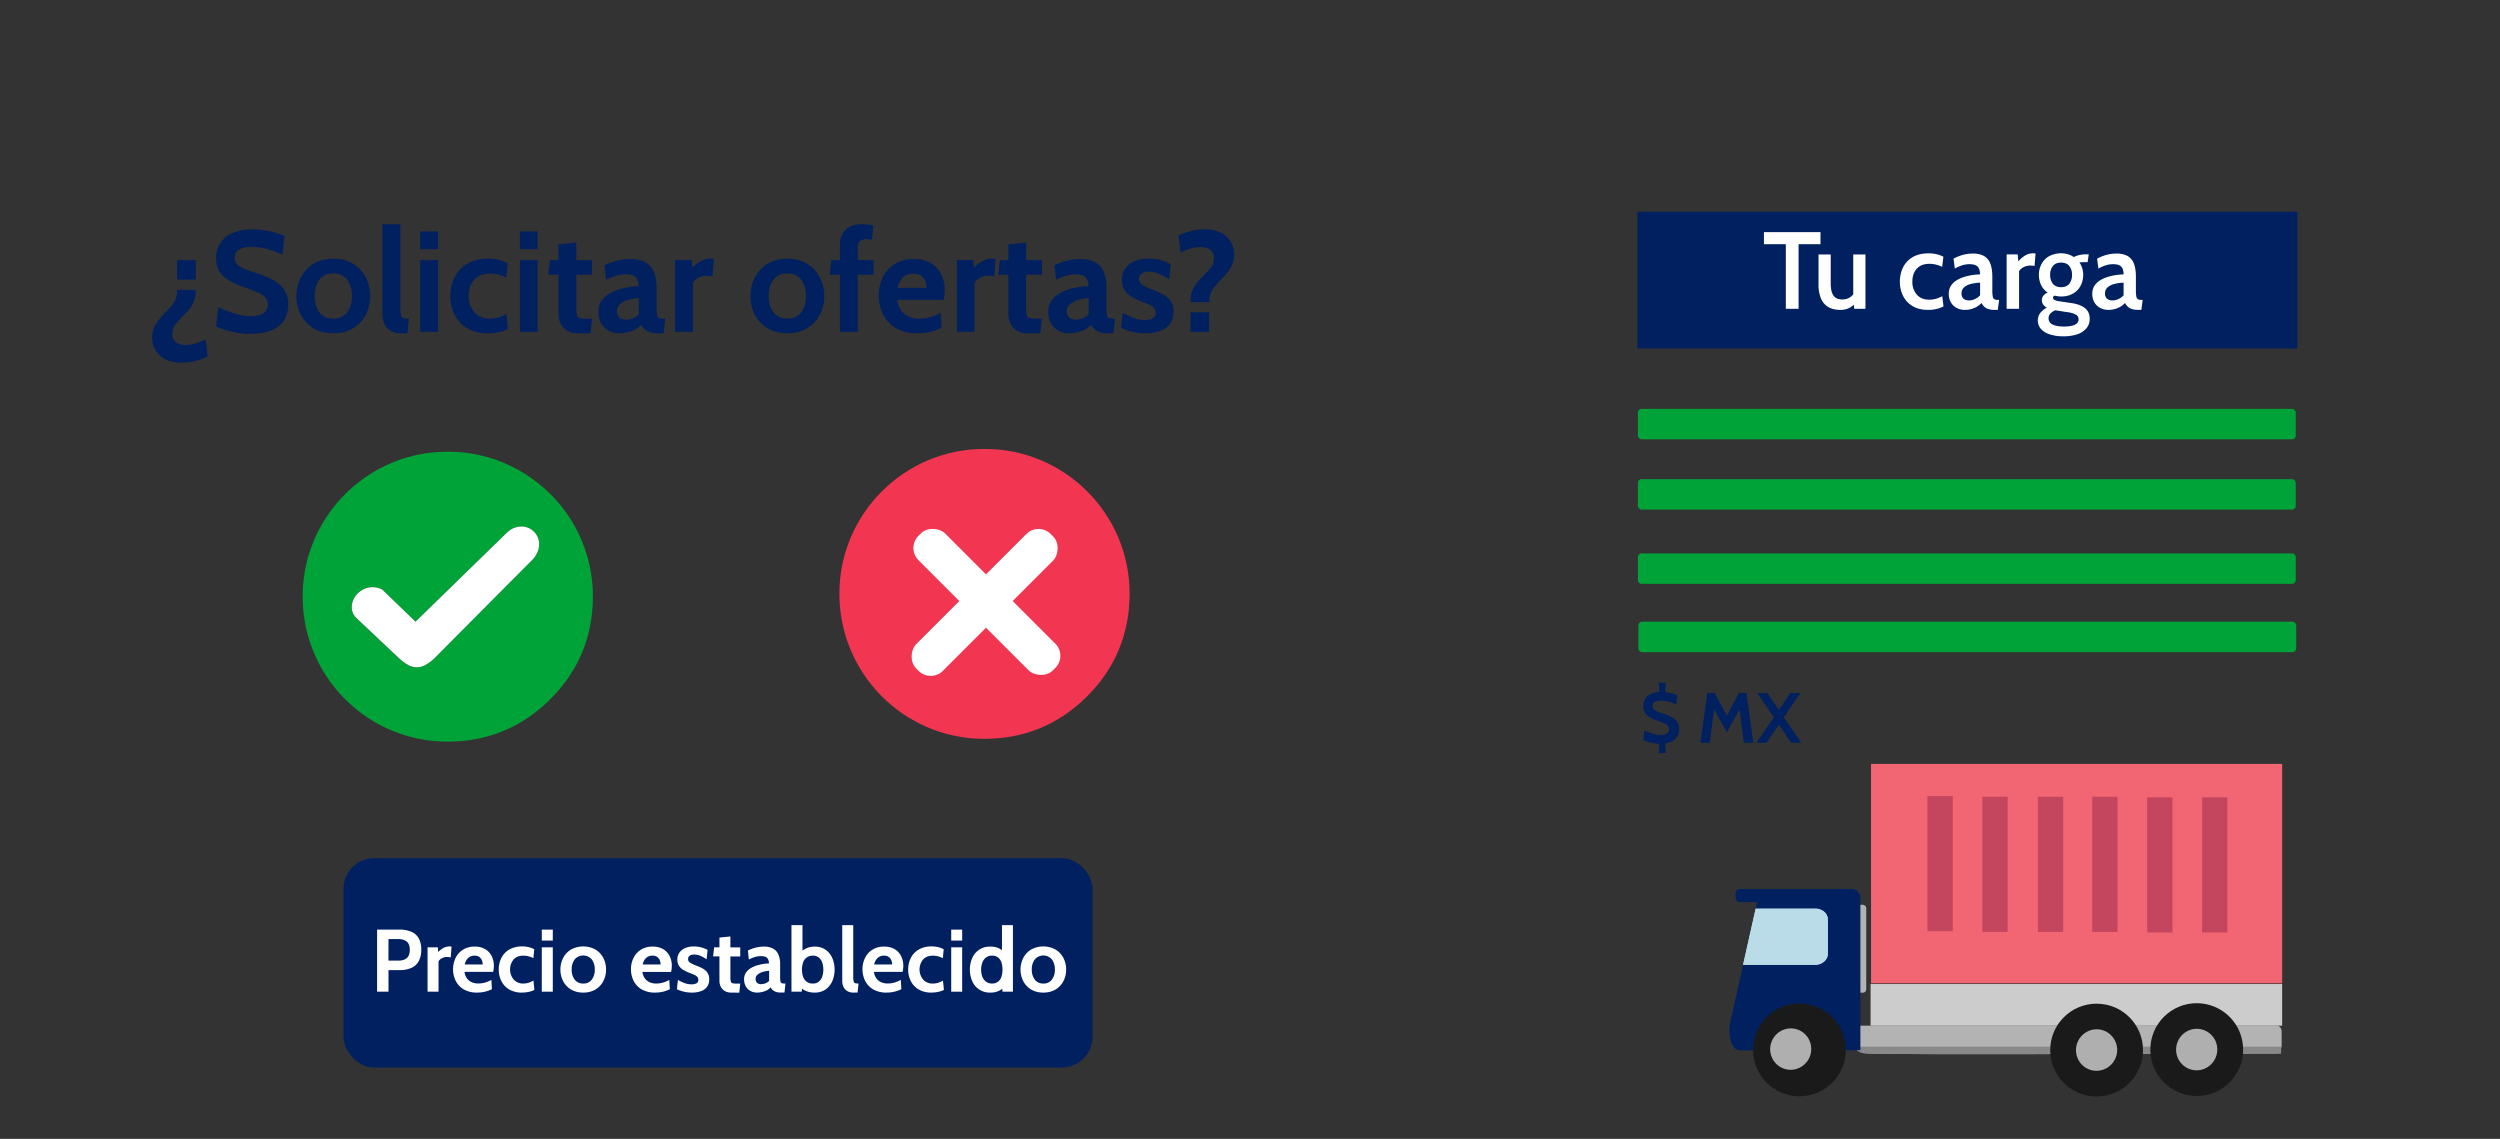 <svg id="Capa_1" data-name="Capa 1" xmlns="http://www.w3.org/2000/svg" xmlns:xlink="http://www.w3.org/1999/xlink" viewBox="0 0 2283 1040"><rect x="0" y="0" width="2283" height="1040" fill="#333333" stroke="none"/><defs><style>.cls-1{fill:none;}.cls-2{fill:#badce8;}.cls-3{fill:#00a338;}.cls-4{fill:#fff;}.cls-5{fill:#002060;}.cls-6{fill:#f26674;}.cls-7{fill:#c4455e;}.cls-8{fill:#b3b3b3;}.cls-9{fill:#898989;}.cls-10{clip-path:url(#clip-path);}.cls-11{clip-path:url(#clip-path-2);}.cls-12{fill:#ccc;}.cls-13{fill:#1a1a1a;}.cls-14{fill:#afafaf;}.cls-15{fill:#f23652;}</style><clipPath id="clip-path"><path class="cls-1" d="M1691.27,811.43H1616.9l-12.09,11.45L1580.1,933.23c-2.29,9.29-.16,25.94,8.9,25.94h93.68Z"/></clipPath><clipPath id="clip-path-2"><path id="SVGID" class="cls-2" d="M1579.76,881.08h77.71c6.47,0,11.71-4.51,11.71-10.08V839.66c0-5.56-5.24-10.07-11.71-10.07h-56.88a9.38,9.38,0,0,0-8.15,4.33l-20.83,35.82C1568.58,875,1573,881.08,1579.76,881.08Z"/></clipPath></defs><path class="cls-3" d="M409.06,412.54c72.19-.27,132.83,58.68,132.35,132.94-.23,36.21-13.22,67.47-38.86,93-26.28,26.21-58.38,39.15-95.52,38.74-72.24-.79-131-60-130.62-133.17S336.69,412.17,409.06,412.54ZM379.48,567.71c-.41-.36-.7-.59-1-.85l-9.13-8.79q-9.66-9.33-19.33-18.65a6.6,6.6,0,0,0-1.57-1.24,18.64,18.64,0,0,0-11.2-1.73c-8,1.19-15.29,8.44-16,16.57a13.19,13.19,0,0,0,3.88,11.07c4.64,4.5,9.38,8.89,14.08,13.33q12.53,11.82,25.06,23.65a39.3,39.3,0,0,0,8.32,6.17,15.64,15.64,0,0,0,15.83,0,38.13,38.13,0,0,0,8.94-6.81c4.62-4.58,9.16-9.23,13.75-13.85L447.54,550Q466.77,530.7,486,511.42a21.55,21.55,0,0,0,4.33-6.19,18.14,18.14,0,0,0,1.82-10.93,16.26,16.26,0,0,0-19.1-13.16,19.49,19.49,0,0,0-10.24,5.44L439.56,509.2l-57.44,56Z"/><path class="cls-4" d="M379.48,567.71l2.64-2.55,57.44-56,23.25-22.62a19.49,19.49,0,0,1,10.24-5.44,16.26,16.26,0,0,1,19.1,13.16,18.14,18.14,0,0,1-1.82,10.93,21.55,21.55,0,0,1-4.33,6.19Q466.74,530.68,447.54,550l-36.36,36.55c-4.59,4.62-9.13,9.27-13.75,13.85a38.13,38.13,0,0,1-8.94,6.81,15.64,15.64,0,0,1-15.83,0,39.3,39.3,0,0,1-8.32-6.17q-12.55-11.8-25.06-23.65c-4.7-4.44-9.44-8.83-14.08-13.33A13.19,13.19,0,0,1,321.32,553c.67-8.13,7.93-15.38,16-16.57a18.64,18.64,0,0,1,11.2,1.73,6.6,6.6,0,0,1,1.57,1.24q9.68,9.32,19.33,18.65l9.13,8.79C378.78,567.12,379.07,567.35,379.48,567.71Z"/><rect class="cls-3" x="1495.73" y="437.53" width="600.74" height="27.83" rx="3.29"/><rect class="cls-3" x="1495.73" y="373.36" width="600.74" height="27.83" rx="3.29"/><rect class="cls-3" x="1496.17" y="567.71" width="600.74" height="27.83" rx="3.29"/><rect class="cls-3" x="1495.74" y="505.37" width="600.74" height="27.83" rx="3.29"/><rect class="cls-5" x="1495.36" y="193.36" width="602.64" height="124.92"/><path class="cls-4" d="M1630.82,282V223h-20V212h51.65v11h-20v59Z"/><path class="cls-4" d="M1680.77,283q-7.05,0-11.5-2.82a16.45,16.45,0,0,1-6.53-8,33.15,33.15,0,0,1-2.07-12.33v-27.5h11.15v26.6q0,7.26,2.47,10.88c1.65,2.42,4.31,3.62,8,3.62a12.88,12.88,0,0,0,7.25-2,13.11,13.11,0,0,0,4.75-5.85l-1.9,5.75v-39h11.15V282h-10.25l-1-9,2.6,2.85a15.87,15.87,0,0,1-5.8,5.15A16.88,16.88,0,0,1,1680.77,283Z"/><path class="cls-4" d="M1760.82,283q-8.5,0-14.25-3.47a22.51,22.51,0,0,1-8.68-9.3,28.29,28.29,0,0,1-2.92-12.88,29.48,29.48,0,0,1,2.87-13.1,22.13,22.13,0,0,1,8.73-9.4q5.85-3.5,14.75-3.5a30.26,30.26,0,0,1,7.5.88,26.14,26.14,0,0,1,5.9,2.22l-1.15,9.25a27.59,27.59,0,0,0-5.4-2,24,24,0,0,0-6.15-.78q-7.5,0-11.58,4.43t-4.07,11.87a17.31,17.31,0,0,0,4.05,11.8q4,4.65,11.45,4.65a21.82,21.82,0,0,0,6.1-.85,28.08,28.08,0,0,0,5.7-2.35l1.15,9.3a25.36,25.36,0,0,1-6.13,2.3A31.43,31.43,0,0,1,1760.82,283Z"/><path class="cls-4" d="M1794.37,283a15.69,15.69,0,0,1-7.55-1.8,13.22,13.22,0,0,1-5.28-5.1,15.24,15.24,0,0,1-1.92-7.8,13.19,13.19,0,0,1,1.92-7.22,16.12,16.12,0,0,1,5.1-5,29.31,29.31,0,0,1,6.95-3.17,49.9,49.9,0,0,1,7.6-1.73,58.27,58.27,0,0,1,7-.6q-.15-5.3-2.43-7.32t-7.17-2a22.84,22.84,0,0,0-6.3.9,33.91,33.91,0,0,0-7.15,3.15l-1.15-9.1a38.13,38.13,0,0,1,8.42-3.42,34.44,34.44,0,0,1,9.18-1.23,21.22,21.22,0,0,1,9.8,2,13.12,13.12,0,0,1,6,6.75q2,4.71,2,12.55V265a32.11,32.11,0,0,0,.35,5.55,3.8,3.8,0,0,0,1.37,2.6,5.58,5.58,0,0,0,3.13.7h1.35l-1.2,9.1h-3.1a17.76,17.76,0,0,1-5.65-.77,9.6,9.6,0,0,1-3.68-2.18,12.68,12.68,0,0,1-2.42-3.35,17.75,17.75,0,0,1-6.58,4.6A21.67,21.67,0,0,1,1794.37,283Zm3.9-8.65a12.93,12.93,0,0,0,5.15-1.22,13.85,13.85,0,0,0,4.8-3.48v-11.5a36.2,36.2,0,0,0-8.65,1.23,14.5,14.5,0,0,0-6.08,3.15,6.89,6.89,0,0,0-2.22,5.27,6.33,6.33,0,0,0,1.77,4.95A7.56,7.56,0,0,0,1798.27,274.31Z"/><path class="cls-4" d="M1832.46,282V232.31h10.1l.55,6.35a26.26,26.26,0,0,1,6.05-5.2,13.88,13.88,0,0,1,7.45-2.15,10.07,10.07,0,0,1,2.25.25l-.9,11.35a11.26,11.26,0,0,0-1.9-.32c-.63-.05-1.28-.08-2-.08a12.92,12.92,0,0,0-6.25,1.55,9.83,9.83,0,0,0-4,3.6V282Z"/><path class="cls-4" d="M1884.17,307.11a39,39,0,0,1-12.13-1.7,18.53,18.53,0,0,1-8.17-4.92,11.75,11.75,0,0,1-.81-14.55,16.91,16.91,0,0,1,6.11-4.93,10.14,10.14,0,0,1-3.33-2.92,6.51,6.51,0,0,1-1.22-3.88,6.64,6.64,0,0,1,1.37-4.15,9.6,9.6,0,0,1,3.93-2.9,17.16,17.16,0,0,1-6-6.9,21.31,21.31,0,0,1-2-9.35,20.55,20.55,0,0,1,2.37-9.8,18,18,0,0,1,6.9-7.12,23.52,23.52,0,0,1,17.35-1.78,18.54,18.54,0,0,1,5.27,2.55,18.06,18.06,0,0,1,4.73-1.77,27.32,27.32,0,0,1,6.52-.73h2.36l-1,7.15h-3.7l-1.57.05a18.55,18.55,0,0,0-2.23.25,17.37,17.37,0,0,1,2.58,5.25,20.66,20.66,0,0,1,.88,5.95,21.09,21.09,0,0,1-2.36,10,17.74,17.74,0,0,1-6.87,7.15,21.27,21.27,0,0,1-11,2.67,20.38,20.38,0,0,1-3-.2,24.63,24.63,0,0,1-2.82-.55,2,2,0,0,0-1.5,2,2.25,2.25,0,0,0,1.5,2,17.06,17.06,0,0,0,4.79,1.25l10.25,1.5q8,1.11,12.48,4.55t4.48,9.8a13.24,13.24,0,0,1-2.91,8.6,18.29,18.29,0,0,1-8.34,5.55A38.72,38.72,0,0,1,1884.17,307.11Zm.59-8.9q6.56,0,10-1.65t3.41-4.9a4.66,4.66,0,0,0-2.28-4.22,20.11,20.11,0,0,0-7-2.23l-12-1.85a13.1,13.1,0,0,0-4.34,2.85,6.07,6.07,0,0,0-1.8,4.5,6,6,0,0,0,3.8,5.68Q1878.22,298.21,1884.76,298.21Zm-2.55-35.95q4.9,0,7.43-3.1a12.59,12.59,0,0,0,2.53-8.2,12.33,12.33,0,0,0-2.53-8.07q-2.52-3.07-7.43-3.08c-3.29,0-5.79,1-7.47,3.08a12.33,12.33,0,0,0-2.53,8.07,12.59,12.59,0,0,0,2.53,8.2C1876.42,261.23,1878.92,262.26,1882.21,262.26Z"/><path class="cls-4" d="M1925.42,283a15.69,15.69,0,0,1-7.55-1.8,13.22,13.22,0,0,1-5.28-5.1,15.24,15.24,0,0,1-1.92-7.8,13.19,13.19,0,0,1,1.92-7.22,16.12,16.12,0,0,1,5.1-5,29.31,29.31,0,0,1,7-3.17,49.9,49.9,0,0,1,7.6-1.73,58.29,58.29,0,0,1,7-.6q-.14-5.3-2.42-7.32t-7.17-2a22.91,22.91,0,0,0-6.31.9,33.86,33.86,0,0,0-7.14,3.15l-1.16-9.1a38.4,38.4,0,0,1,8.43-3.42,34.44,34.44,0,0,1,9.18-1.23,21.25,21.25,0,0,1,9.8,2,13.12,13.12,0,0,1,6,6.75q2,4.71,2,12.55V265a33.38,33.38,0,0,0,.34,5.55,3.84,3.84,0,0,0,1.38,2.6,5.56,5.56,0,0,0,3.12.7h1.36l-1.2,9.1h-3.11a17.73,17.73,0,0,1-5.64-.77A9.6,9.6,0,0,1,1943,280a12.94,12.94,0,0,1-2.43-3.35,17.63,17.63,0,0,1-6.57,4.6A21.67,21.67,0,0,1,1925.42,283Zm3.89-8.65a12.85,12.85,0,0,0,5.15-1.22,13.67,13.67,0,0,0,4.8-3.48v-11.5a36.11,36.11,0,0,0-8.64,1.23,14.5,14.5,0,0,0-6.08,3.15,6.9,6.9,0,0,0-2.23,5.27,6.34,6.34,0,0,0,1.78,4.95A7.53,7.53,0,0,0,1929.31,274.31Z"/><g id="camion2"><rect class="cls-6" x="1708.65" y="697.6" width="375.42" height="200.39" transform="translate(3792.72 1595.59) rotate(180)"/><g id="camion2-2" data-name="camion2"><rect class="cls-7" x="2010.97" y="728.11" width="23.11" height="123.45" transform="translate(4045.05 1579.68) rotate(180)"/><rect class="cls-7" x="1960.8" y="728.11" width="23.11" height="123.45" transform="translate(3944.71 1579.68) rotate(-180)"/><rect class="cls-7" x="1910.63" y="727.55" width="23.11" height="123.45" transform="translate(3844.37 1578.55) rotate(-180)"/><rect class="cls-7" x="1861.02" y="727.55" width="23.11" height="123.45" transform="translate(3745.16 1578.55) rotate(-180)"/><rect class="cls-7" x="1810.29" y="727.55" width="23.11" height="123.45" transform="translate(3643.69 1578.55) rotate(-180)"/><rect class="cls-7" x="1760.12" y="726.99" width="23.11" height="123.45" transform="translate(3543.36 1577.42) rotate(-180)"/></g></g><rect class="cls-8" x="1683.95" y="826.28" width="20.3" height="80.23" rx="3" transform="translate(3388.2 1732.79) rotate(180)"/><path class="cls-8" d="M1707.1,961.89c9.91,1.75,323.85.26,370.69,0,3.22,0,5.82-3.4,5.82-7.58V942.07c0-3-1.87-5.41-4.18-5.41h-385.6S1693.32,961.89,1707.1,961.89Z"/><path class="cls-9" d="M1707.44,962.33c10.69.49,375.66,0,375.66,0v-6.54H1694.21S1693.7,962.33,1707.44,962.33Z"/><g class="cls-10"><path class="cls-5" d="M1691.27,811.81H1616.9l-12.09,11.43L1580.1,933.35c-2.29,9.28-.16,25.89,8.9,25.89h93.68Z"/><path id="SVGID-2" data-name="SVGID" class="cls-2" d="M1579.76,881.08h77.71c6.47,0,11.71-4.51,11.71-10.08V839.66c0-5.56-5.24-10.07-11.71-10.07h-56.88a9.38,9.38,0,0,0-8.15,4.33l-20.83,35.82C1568.58,875,1573,881.08,1579.76,881.08Z"/><g class="cls-11"><path class="cls-2" d="M1580.41,881.64h77.71c6.47,0,11.72-4.51,11.72-10.08V840.22c0-5.56-5.25-10.07-11.72-10.07h-56.87a9.39,9.39,0,0,0-8.16,4.33l-20.83,35.82C1569.23,875.51,1573.63,881.64,1580.41,881.64Z"/></g></g><rect class="cls-12" x="1708.21" y="898.62" width="375.84" height="38.04" transform="translate(3792.26 1835.28) rotate(180)"/><path class="cls-5" d="M1623.87,876h139.22a0,0,0,0,1,0,0v18.82a0,0,0,0,1,0,0H1615.87a0,0,0,0,1,0,0V884A8,8,0,0,1,1623.87,876Z" transform="translate(2574.9 -804.06) rotate(90)"/><circle class="cls-13" cx="2006.06" cy="958.49" r="42.37"/><ellipse class="cls-14" cx="2006.06" cy="958.49" rx="18.97" ry="18.8" transform="translate(534.92 2625.44) rotate(-74.11)"/><rect class="cls-5" x="1584.93" y="811.81" width="95.14" height="12.03" rx="4" transform="translate(3265 1635.66) rotate(180)"/><circle class="cls-13" cx="1643.25" cy="958.76" r="42.37"/><ellipse class="cls-14" cx="1643.25" cy="958.76" rx="18.97" ry="18.8" transform="matrix(0.27, -0.96, 0.96, 0.27, 271.19, 2276.69)"/><circle class="cls-13" cx="1914.63" cy="958.93" r="42.37"/><ellipse class="cls-14" cx="1914.63" cy="958.93" rx="18.97" ry="18.8" transform="translate(468.1 2537.83) rotate(-74.11)"/><path class="cls-5" d="M178.73,264.66V266a24.48,24.48,0,0,1-1.5,8.94,26.76,26.76,0,0,1-4,6.91,68,68,0,0,1-5.27,5.89,100.85,100.85,0,0,0-7.76,8.55,13.74,13.74,0,0,0-2.85,8.74,9.71,9.71,0,0,0,1.44,5.38,9.15,9.15,0,0,0,4.06,3.4A14.85,14.85,0,0,0,169,315a32.78,32.78,0,0,0,9.82-1.41,67.26,67.26,0,0,0,9-3.57l1.84,15.46a62.59,62.59,0,0,1-10.84,4.06,52.61,52.61,0,0,1-13.79,1.57,30,30,0,0,1-14-3,22,22,0,0,1-9-8.25A22.79,22.79,0,0,1,139,307.89a21.92,21.92,0,0,1,1.57-8.42A30.92,30.92,0,0,1,145,292.1a82.91,82.91,0,0,1,6.51-7.27,66.34,66.34,0,0,0,7.05-8.22,16.42,16.42,0,0,0,3-9.86v-2.09Zm0-27.12v17.82h-17V237.54Z"/><path class="cls-5" d="M227.73,304.87a63.57,63.57,0,0,1-11.47-1.08,96.93,96.93,0,0,1-10.93-2.62,55.49,55.49,0,0,1-8-3l2-17.81q4.57,2.22,9.56,4.12a73.38,73.38,0,0,0,10.22,3.08,47.93,47.93,0,0,0,10.61,1.18q6.67,0,10.74-2.62t4.06-8a9.5,9.5,0,0,0-2.29-6.65,19.79,19.79,0,0,0-7-4.52q-4.71-2-12.05-4.55a83.27,83.27,0,0,1-13.16-5.8,26.58,26.58,0,0,1-9.24-8.22q-3.41-5-3.41-12.7a23.91,23.91,0,0,1,14.91-22.83q7.42-3.37,18.5-3.37a67,67,0,0,1,16,1.86,98.16,98.16,0,0,1,13,4L258,232.56a96.24,96.24,0,0,0-14.51-5.27,53.54,53.54,0,0,0-13.79-1.8q-7.33,0-11.33,2.42a8,8,0,0,0-4,7.27,8.7,8.7,0,0,0,2.23,6.22,17.68,17.68,0,0,0,6.35,4c2.76,1.12,6.05,2.28,9.89,3.51a91,91,0,0,1,16.74,6.91,27.88,27.88,0,0,1,10.22,9.1,23.92,23.92,0,0,1,3.44,13.2A33,33,0,0,1,262,286.7a21.67,21.67,0,0,1-4.91,8.74q-3.67,4.13-10.71,6.78T227.73,304.87Z"/><path class="cls-5" d="M304.36,304.35q-10.68,0-18.21-4.65a30.88,30.88,0,0,1-11.49-12.38,36.37,36.37,0,0,1-4-16.9,36.94,36.94,0,0,1,4-17,31,31,0,0,1,11.49-12.48q7.53-4.68,18.21-4.68t18.21,4.68a31,31,0,0,1,11.49,12.48,36.94,36.94,0,0,1,4,17,36.37,36.37,0,0,1-4,16.9,30.88,30.88,0,0,1-11.49,12.38Q315,304.35,304.36,304.35Zm0-13.36q8.19,0,12.61-5.73t4.42-14.84q0-9.24-4.42-15t-12.61-5.8q-8.13,0-12.58,5.8t-4.45,15q0,9.1,4.45,14.84T304.36,291Z"/><path class="cls-5" d="M366.06,304.35a17.65,17.65,0,0,1-9.53-2.33,14,14,0,0,1-5.47-6.22,20.59,20.59,0,0,1-1.77-8.61v-82.4h16.25v75.72a30.41,30.41,0,0,0,.62,7.43,3.3,3.3,0,0,0,2.32,2.62,21.17,21.17,0,0,0,4.92.43L372,304.35Z"/><path class="cls-5" d="M383.74,227.58V211.34H400v16.24Zm0,75.46v-65.5H400V303Z"/><path class="cls-5" d="M445.57,304.35q-11.26,0-18.89-4.62a30.06,30.06,0,0,1-11.53-12.31,37.07,37.07,0,0,1-3.9-17,37.88,37.88,0,0,1,3.87-17.13,29.75,29.75,0,0,1,11.59-12.41q7.73-4.65,19.39-4.65a37.83,37.83,0,0,1,9.95,1.21,33.55,33.55,0,0,1,7.6,3l-1.31,13.1a34.81,34.81,0,0,0-6.78-2.62,29.24,29.24,0,0,0-7.89-1.05q-9.44,0-14.61,5.7t-5.17,14.87a21.17,21.17,0,0,0,5.3,14.64Q438.5,291,447.54,291a25.91,25.91,0,0,0,7.63-1.15,35.24,35.24,0,0,0,7.3-3.17l1.44,13.75a34,34,0,0,1-8.22,2.85A46.1,46.1,0,0,1,445.57,304.35Z"/><path class="cls-5" d="M474.78,227.58V211.34H491v16.24Zm0,75.46v-65.5H491V303Z"/><path class="cls-5" d="M527.58,304.35a18.08,18.08,0,0,1-10-2.52,15.39,15.39,0,0,1-5.69-6.45,19,19,0,0,1-1.84-8.19V250.9h-9.3l1.44-13.36H510V223.13l16.25-1.7v16.11h14.41V250.9H526.27v29.61a30.28,30.28,0,0,0,.59,7.17,3.59,3.59,0,0,0,2.68,2.75,28.71,28.71,0,0,0,6.68.56h4.46l-1.44,13.36Z"/><path class="cls-5" d="M565.43,304.35a19.86,19.86,0,0,1-9.56-2.33,17.33,17.33,0,0,1-6.88-6.71,20.76,20.76,0,0,1-2.55-10.61,17,17,0,0,1,2.59-9.53,21.88,21.88,0,0,1,6.81-6.62,39.4,39.4,0,0,1,9.17-4.19,66.22,66.22,0,0,1,9.76-2.26,77.22,77.22,0,0,1,8.48-.85c-.17-3.75-1.14-6.48-2.88-8.19s-4.72-2.55-8.91-2.55a30.35,30.35,0,0,0-8.55,1.21,60.43,60.43,0,0,0-9.4,3.77l-1.44-13.23a57.58,57.58,0,0,1,11.83-4.33,50.65,50.65,0,0,1,12-1.44,28.41,28.41,0,0,1,12.65,2.62,17.94,17.94,0,0,1,8.18,8.42q2.88,5.79,2.89,15.29v17.69a39.4,39.4,0,0,0,.45,7.1,3.66,3.66,0,0,0,1.71,2.79,8.72,8.72,0,0,0,3.6.59h2.1L606,304.35h-5.89a20.67,20.67,0,0,1-6.52-1,14.86,14.86,0,0,1-4.88-2.65,13.82,13.82,0,0,1-3.27-4,21,21,0,0,1-8.68,5.6A33,33,0,0,1,565.43,304.35Zm6.82-12.44a16.74,16.74,0,0,0,5.37-1.15,16.08,16.08,0,0,0,5.76-3.57V272.25a40.1,40.1,0,0,0-9.17,1.51,20.7,20.7,0,0,0-7.66,3.87,8,8,0,0,0-3.08,6.41q0,4,2.1,5.93T572.25,291.91Z"/><path class="cls-5" d="M616.52,303v-65.5h15.2l.39,6.94a31.66,31.66,0,0,1,7-5.5,18.69,18.69,0,0,1,9.89-2.75,15,15,0,0,1,2.88.26l-1.18,16a17.12,17.12,0,0,0-2.85-.52c-.94-.09-1.86-.13-2.78-.13a15.15,15.15,0,0,0-7.53,1.9,11.19,11.19,0,0,0-4.78,4.65V303Z"/><path class="cls-5" d="M719,304.35q-10.68,0-18.21-4.65a30.88,30.88,0,0,1-11.49-12.38,36.5,36.5,0,0,1-4-16.9,37.06,37.06,0,0,1,4-17,31,31,0,0,1,11.49-12.48q7.53-4.68,18.21-4.68t18.21,4.68a31.11,31.11,0,0,1,11.5,12.48,37.05,37.05,0,0,1,4,17,36.49,36.49,0,0,1-4,16.9,31,31,0,0,1-11.5,12.38Q729.64,304.35,719,304.35ZM719,291q8.19,0,12.61-5.73T736,270.42q0-9.24-4.42-15T719,249.59q-8.12,0-12.57,5.8t-4.46,15q0,9.1,4.46,14.84T719,291Z"/><path class="cls-5" d="M767,303V250.9h-9.3l1.44-13.36H767V223.65q0-8.64,5.14-13.75T787,204.79a47.16,47.16,0,0,1,5.8.33,43.24,43.24,0,0,1,4.81.85l-1.44,13.1a12.23,12.23,0,0,0-2.16-.49,21.82,21.82,0,0,0-3-.17,8.08,8.08,0,0,0-5.63,1.9c-1.4,1.27-2.1,3.34-2.1,6.23v11h14.41V250.9H783.28V303Z"/><path class="cls-5" d="M837.91,304.35q-11.86,0-19.75-4.75A30.44,30.44,0,0,1,806.34,287a39.13,39.13,0,0,1-.23-33.7A29.89,29.89,0,0,1,817,241.11q7.14-4.62,17.42-4.62,9.43,0,15.72,3.87a24.46,24.46,0,0,1,9.43,10.31,32,32,0,0,1,3.15,14.25,37.6,37.6,0,0,1-.26,4.35c-.18,1.47-.44,3-.79,4.56H819.31a20.91,20.91,0,0,0,3.83,9.85,17.33,17.33,0,0,0,7.14,5.54,23.21,23.21,0,0,0,9.07,1.77A36.47,36.47,0,0,0,850,289.51a41.09,41.09,0,0,0,9-3.89l.79,13.75a45.67,45.67,0,0,1-9.3,3.47A48,48,0,0,1,837.91,304.35ZM819.7,262.82h26.46a16.84,16.84,0,0,0-1.11-5.92,11.37,11.37,0,0,0-3.7-5,11,11,0,0,0-7-2q-6.29,0-9.89,3.67A18.35,18.35,0,0,0,819.7,262.82Z"/><path class="cls-5" d="M873.8,303v-65.5H889l.39,6.94a31.66,31.66,0,0,1,7-5.5,18.69,18.69,0,0,1,9.89-2.75,15,15,0,0,1,2.88.26l-1.18,16a17.12,17.12,0,0,0-2.85-.52c-.93-.09-1.86-.13-2.78-.13a15.15,15.15,0,0,0-7.53,1.9,11.19,11.19,0,0,0-4.78,4.65V303Z"/><path class="cls-5" d="M938.38,304.35a18.07,18.07,0,0,1-10-2.52,15.39,15.39,0,0,1-5.69-6.45,19,19,0,0,1-1.84-8.19V250.9h-9.3L913,237.54h7.86V223.13l16.24-1.7v16.11h14.41V250.9H937.07v29.61a30.84,30.84,0,0,0,.59,7.17,3.62,3.62,0,0,0,2.69,2.75A28.65,28.65,0,0,0,947,291h4.45L950,304.35Z"/><path class="cls-5" d="M976.24,304.35a19.86,19.86,0,0,1-9.56-2.33,17.33,17.33,0,0,1-6.88-6.71,20.76,20.76,0,0,1-2.55-10.61,17.08,17.08,0,0,1,2.58-9.53,22,22,0,0,1,6.82-6.62,39.21,39.21,0,0,1,9.17-4.19,65.93,65.93,0,0,1,9.76-2.26,77.22,77.22,0,0,1,8.48-.85q-.27-5.62-2.88-8.19t-8.91-2.55a30.3,30.3,0,0,0-8.55,1.21,60.43,60.43,0,0,0-9.4,3.77l-1.44-13.23a57.71,57.71,0,0,1,11.82-4.33,50.8,50.8,0,0,1,12-1.44,28.34,28.34,0,0,1,12.64,2.62,17.91,17.91,0,0,1,8.19,8.42q2.88,5.79,2.88,15.29v17.69a39.17,39.17,0,0,0,.46,7.1,3.66,3.66,0,0,0,1.71,2.79,8.69,8.69,0,0,0,3.6.59h2.09l-1.44,13.36H1011a20.67,20.67,0,0,1-6.52-1,14.76,14.76,0,0,1-4.88-2.65,13.82,13.82,0,0,1-3.27-4,21,21,0,0,1-8.68,5.6A33,33,0,0,1,976.24,304.35Zm6.81-12.44a16.74,16.74,0,0,0,5.38-1.15,16.08,16.08,0,0,0,5.76-3.57V272.25a40.1,40.1,0,0,0-9.17,1.51,20.7,20.7,0,0,0-7.66,3.87,8,8,0,0,0-3.08,6.41q0,4,2.09,5.93T983.05,291.91Z"/><path class="cls-5" d="M1045.93,304.35a51,51,0,0,1-11.69-1.24,58.39,58.39,0,0,1-10.45-3.61l1.44-13.88a63.36,63.36,0,0,0,9.93,4.75,29.37,29.37,0,0,0,10.25,1.8c3.23,0,5.7-.53,7.4-1.57a5.42,5.42,0,0,0,2.55-5,6.39,6.39,0,0,0-1.34-4.2,11.75,11.75,0,0,0-4-2.94c-1.79-.88-4-1.81-6.68-2.82a56.51,56.51,0,0,1-10.25-4.85,18.78,18.78,0,0,1-6.42-6.32,17.63,17.63,0,0,1-2.19-9.13,17.21,17.21,0,0,1,3-10,19.44,19.44,0,0,1,8.38-6.75,31.59,31.59,0,0,1,12.9-2.42,41.6,41.6,0,0,1,11.17,1.38,40.74,40.74,0,0,1,9.14,3.73l-1.44,13.89a53.57,53.57,0,0,0-8.84-5.08,23.63,23.63,0,0,0-9.76-2,10.76,10.76,0,0,0-6.49,1.7,5.68,5.68,0,0,0-2.29,4.85,6.21,6.21,0,0,0,3.21,5.7,75.15,75.15,0,0,0,10.28,4.65,60.71,60.71,0,0,1,8,3.67,24.14,24.14,0,0,1,5.6,4.19,14.82,14.82,0,0,1,3.31,5.21,19.24,19.24,0,0,1,1.08,6.71,18.33,18.33,0,0,1-3,10.58,18.58,18.58,0,0,1-8.71,6.65A37.77,37.77,0,0,1,1045.93,304.35Z"/><path class="cls-5" d="M1087.2,275.92v-1.31a24.48,24.48,0,0,1,1.5-8.94,26.76,26.76,0,0,1,4-6.91,69.54,69.54,0,0,1,5.27-5.89,100.85,100.85,0,0,0,7.76-8.55,13.74,13.74,0,0,0,2.85-8.74,9.71,9.71,0,0,0-1.44-5.38,9.2,9.2,0,0,0-4.06-3.4,14.85,14.85,0,0,0-6.16-1.18,32.78,32.78,0,0,0-9.82,1.41,67.26,67.26,0,0,0-9,3.57l-1.84-15.46a62.59,62.59,0,0,1,10.84-4.06,52.61,52.61,0,0,1,13.79-1.57,30,30,0,0,1,14,3,22,22,0,0,1,9,8.25,22.79,22.79,0,0,1,3.14,11.92,21.92,21.92,0,0,1-1.57,8.42,30.92,30.92,0,0,1-4.36,7.37,82.91,82.91,0,0,1-6.51,7.27,66.34,66.34,0,0,0-7,8.22,16.42,16.42,0,0,0-3,9.86v2.09Zm0,27.12V285.22h17V303Z"/><path class="cls-5" d="M1515.8,679.23a31.35,31.35,0,0,1-5.69-.54,46.38,46.38,0,0,1-5.42-1.3,29.2,29.2,0,0,1-4-1.47l1-8.85q2.27,1.11,4.74,2a37,37,0,0,0,5.07,1.53,23.91,23.91,0,0,0,5.27.58,9.78,9.78,0,0,0,5.33-1.29,4.41,4.41,0,0,0,2-4,4.71,4.71,0,0,0-1.14-3.3,9.86,9.86,0,0,0-3.47-2.24c-1.56-.66-3.56-1.42-6-2.26a41.33,41.33,0,0,1-6.54-2.88,13.17,13.17,0,0,1-4.58-4.08,10.87,10.87,0,0,1-1.69-6.3,11.86,11.86,0,0,1,7.39-11.33,22.33,22.33,0,0,1,9.19-1.67,33.06,33.06,0,0,1,7.93.93,48.29,48.29,0,0,1,6.43,2l-.84,8.52a48,48,0,0,0-7.2-2.62,26.86,26.86,0,0,0-6.84-.89,10.93,10.93,0,0,0-5.63,1.2,4,4,0,0,0-2,3.61,4.3,4.3,0,0,0,1.11,3.09,8.81,8.81,0,0,0,3.15,2q2,.82,4.91,1.73a45.74,45.74,0,0,1,8.3,3.43,14,14,0,0,1,5.07,4.52,11.85,11.85,0,0,1,1.71,6.55,16.46,16.46,0,0,1-.62,4.24,10.72,10.72,0,0,1-2.44,4.34,13,13,0,0,1-5.31,3.36A26.72,26.72,0,0,1,1515.8,679.23Zm-.32-44.66-.65-11.11h6.37l-.65,11.11Zm-.65,53.11.65-11.57h5.07l.65,11.57Z"/><path class="cls-5" d="M1552.78,678.32l6.31-45.5h6.82L1577,653.55l11-20.73h6.82l6.31,45.5h-8.65l-4.35-34.19,2.27.45L1577,668.76l-13.52-24.11,2.27-.46-4.35,34.13Z"/><path class="cls-5" d="M1603.94,678.32,1619.86,655l-15.14-22.16H1614l10.46,15.47,10.47-15.47h9.23L1629,655l15.93,23.34h-9.23l-11.25-16.58-11.24,16.58Z"/><rect class="cls-5" x="313.68" y="783.68" width="684" height="191.2" rx="28.08"/><path class="cls-4" d="M344.36,905.61V848.89h20.17a27.66,27.66,0,0,1,11,1.94,14.09,14.09,0,0,1,6.83,6,20.65,20.65,0,0,1,2.33,10.37,21.56,21.56,0,0,1-2.31,10.56,14.14,14.14,0,0,1-6.77,6.15,26.31,26.31,0,0,1-10.85,2h-10v19.69Zm10.37-28.36h8.83q5.31,0,8-2.39c1.77-1.6,2.66-4.09,2.66-7.5s-.9-5.89-2.7-7.45-4.52-2.35-8.16-2.35h-8.59Z"/><path class="cls-4" d="M390.46,905.61V865.09h9.41l.24,4.3a19.43,19.43,0,0,1,4.33-3.41,11.62,11.62,0,0,1,6.12-1.7,8.89,8.89,0,0,1,1.78.17l-.72,9.88a10.32,10.32,0,0,0-1.77-.32,16.63,16.63,0,0,0-1.72-.08,9.46,9.46,0,0,0-4.66,1.17,7,7,0,0,0-3,2.88v27.63Z"/><path class="cls-4" d="M435.68,906.42a23.29,23.29,0,0,1-12.21-2.94,18.78,18.78,0,0,1-7.32-7.77,24.21,24.21,0,0,1-.14-20.85,18.55,18.55,0,0,1,6.71-7.56,19.44,19.44,0,0,1,10.78-2.85,18.21,18.21,0,0,1,9.72,2.39,15.12,15.12,0,0,1,5.83,6.38A19.8,19.8,0,0,1,451,882a24.41,24.41,0,0,1-.16,2.69,27.84,27.84,0,0,1-.49,2.82H424.18a12.78,12.78,0,0,0,2.37,6.1,10.79,10.79,0,0,0,4.41,3.42,14.43,14.43,0,0,0,5.61,1.1,22.73,22.73,0,0,0,6.57-.92,25.09,25.09,0,0,0,5.59-2.41l.49,8.51a28.3,28.3,0,0,1-5.76,2.15A29.85,29.85,0,0,1,435.68,906.42Zm-11.26-25.69h16.37a10.39,10.39,0,0,0-.69-3.66,6.93,6.93,0,0,0-2.29-3.1,6.8,6.8,0,0,0-4.31-1.26,8.18,8.18,0,0,0-6.12,2.27A11.29,11.29,0,0,0,424.42,880.73Z"/><path class="cls-4" d="M476.69,906.42A22.25,22.25,0,0,1,465,903.57a18.59,18.59,0,0,1-7.13-7.62,22.93,22.93,0,0,1-2.41-10.52,23.34,23.34,0,0,1,2.39-10.59,18.39,18.39,0,0,1,7.17-7.68,22.89,22.89,0,0,1,12-2.88,23.47,23.47,0,0,1,6.16.75,20.65,20.65,0,0,1,4.7,1.85l-.81,8.1a21.25,21.25,0,0,0-4.19-1.62,18.27,18.27,0,0,0-4.89-.65q-5.84,0-9,3.53a14.47,14.47,0,0,0,.08,18.25,11.34,11.34,0,0,0,8.87,3.67,16.17,16.17,0,0,0,4.72-.71,21.44,21.44,0,0,0,4.52-2L488,904a20.77,20.77,0,0,1-5.08,1.76A28.27,28.27,0,0,1,476.69,906.42Z"/><path class="cls-4" d="M494.76,858.93v-10h10.05v10Zm0,46.68V865.09h10.05v40.52Z"/><path class="cls-4" d="M532.6,906.42a21.08,21.08,0,0,1-11.26-2.87,19,19,0,0,1-7.11-7.66,22.52,22.52,0,0,1-2.46-10.46,22.83,22.83,0,0,1,2.46-10.53,19.08,19.08,0,0,1,7.11-7.72,23.33,23.33,0,0,1,22.53,0A19.22,19.22,0,0,1,551,874.9a23,23,0,0,1,2.45,10.53A22.64,22.64,0,0,1,551,895.89a19.19,19.19,0,0,1-7.11,7.66A21.14,21.14,0,0,1,532.6,906.42Zm0-8.26a9.25,9.25,0,0,0,7.8-3.55,14.61,14.61,0,0,0,2.74-9.18,15,15,0,0,0-2.74-9.3,10.27,10.27,0,0,0-15.58,0,14.85,14.85,0,0,0-2.75,9.3,14.5,14.5,0,0,0,2.75,9.18A9.27,9.27,0,0,0,532.6,898.16Z"/><path class="cls-4" d="M598.16,906.42a23.35,23.35,0,0,1-12.22-2.94,18.82,18.82,0,0,1-7.31-7.77,23.3,23.3,0,0,1-2.43-10.6,23,23,0,0,1,2.29-10.25,18.52,18.52,0,0,1,6.7-7.56A19.49,19.49,0,0,1,596,864.45a18.25,18.25,0,0,1,9.73,2.39,15.19,15.19,0,0,1,5.83,6.38,19.8,19.8,0,0,1,1.94,8.81,22.18,22.18,0,0,1-.16,2.69q-.16,1.37-.48,2.82H586.65a13,13,0,0,0,2.37,6.1,10.82,10.82,0,0,0,4.42,3.42,14.36,14.36,0,0,0,5.61,1.1,22.61,22.61,0,0,0,6.56-.92,25.17,25.17,0,0,0,5.6-2.41l.48,8.51a28.42,28.42,0,0,1-5.75,2.15A29.9,29.9,0,0,1,598.16,906.42Zm-11.27-25.69h16.37a10.61,10.61,0,0,0-.68-3.66,7,7,0,0,0-2.29-3.1,6.81,6.81,0,0,0-4.32-1.26,8.21,8.21,0,0,0-6.12,2.27A11.37,11.37,0,0,0,586.89,880.73Z"/><path class="cls-4" d="M631.87,906.42a30.84,30.84,0,0,1-7.23-.77,35.73,35.73,0,0,1-6.47-2.23l.9-8.59a38,38,0,0,0,6.14,2.94,18.2,18.2,0,0,0,6.34,1.12,8.83,8.83,0,0,0,4.58-1,3.34,3.34,0,0,0,1.58-3.08,3.93,3.93,0,0,0-.84-2.59,7.3,7.3,0,0,0-2.49-1.82c-1.11-.54-2.48-1.12-4.13-1.74a35.17,35.17,0,0,1-6.34-3,11.61,11.61,0,0,1-4-3.91,10.88,10.88,0,0,1-1.36-5.66A10.68,10.68,0,0,1,620.4,870a12,12,0,0,1,5.19-4.18,19.46,19.46,0,0,1,8-1.5,26.09,26.09,0,0,1,6.91.85,25.56,25.56,0,0,1,5.65,2.31l-.89,8.59a33.5,33.5,0,0,0-5.47-3.14,14.66,14.66,0,0,0-6-1.23,6.64,6.64,0,0,0-4,1.05,3.52,3.52,0,0,0-1.42,3,3.83,3.83,0,0,0,2,3.52,45.09,45.09,0,0,0,6.36,2.88,38.31,38.31,0,0,1,4.92,2.27A15.09,15.09,0,0,1,645,887a9.08,9.08,0,0,1,2,3.22,11.86,11.86,0,0,1,.67,4.16,11.29,11.29,0,0,1-1.84,6.54,11.42,11.42,0,0,1-5.39,4.11A23.24,23.24,0,0,1,631.87,906.42Z"/><path class="cls-4" d="M667.85,906.42a11.15,11.15,0,0,1-6.2-1.56,9.5,9.5,0,0,1-3.52-4,11.79,11.79,0,0,1-1.14-5.06V873.36h-5.75l.89-8.27H657v-8.91l10-1v10H676v8.27H667v18.31a19.2,19.2,0,0,0,.36,4.44,2.23,2.23,0,0,0,1.67,1.7,17.57,17.57,0,0,0,4.13.35H676l-.89,8.26Z"/><path class="cls-4" d="M691.27,906.42a12.32,12.32,0,0,1-5.92-1.44,10.66,10.66,0,0,1-4.25-4.15,12.77,12.77,0,0,1-1.58-6.56,10.54,10.54,0,0,1,1.6-5.9,13.6,13.6,0,0,1,4.21-4.09,24.13,24.13,0,0,1,5.67-2.59,40.39,40.39,0,0,1,6-1.4,48.49,48.49,0,0,1,5.25-.53q-.16-3.48-1.78-5.06c-1.08-1.06-2.92-1.58-5.51-1.58a18.79,18.79,0,0,0-5.29.75,36.63,36.63,0,0,0-5.82,2.33L683,868a35.57,35.57,0,0,1,7.32-2.67,31,31,0,0,1,7.43-.89,17.49,17.49,0,0,1,7.82,1.62,11.08,11.08,0,0,1,5.07,5.2,21.5,21.5,0,0,1,1.78,9.46v10.94a24,24,0,0,0,.28,4.4,2.23,2.23,0,0,0,1.06,1.72,5.36,5.36,0,0,0,2.22.37h1.3l-.89,8.26h-3.65a12.52,12.52,0,0,1-4-.59,9,9,0,0,1-3-1.64,8.44,8.44,0,0,1-2-2.47,13.1,13.1,0,0,1-5.37,3.47A20.44,20.44,0,0,1,691.27,906.42Zm4.21-7.7a10.06,10.06,0,0,0,3.32-.71,9.91,9.91,0,0,0,3.57-2.2v-9.24a24.33,24.33,0,0,0-5.67.93,12.9,12.9,0,0,0-4.74,2.39,5,5,0,0,0-1.91,4,4.74,4.74,0,0,0,1.3,3.67A5.94,5.94,0,0,0,695.48,898.72Z"/><path class="cls-4" d="M743.94,906.42a19.46,19.46,0,0,1-8-1.5,24.28,24.28,0,0,1-6.28-4.09l3-2.11-.49,6.89h-9.4V844.83h10.05v27l-2.43-1.54a20.15,20.15,0,0,1,6-4.3,17.85,17.85,0,0,1,7.56-1.53,16.84,16.84,0,0,1,10,2.87,18,18,0,0,1,6.14,7.66,27.32,27.32,0,0,1,0,20.91,18,18,0,0,1-6.14,7.66A16.91,16.91,0,0,1,743.94,906.42Zm-1.46-8.26a8.15,8.15,0,0,0,5.11-1.62,10.07,10.07,0,0,0,3.2-4.48,20.68,20.68,0,0,0,0-13.25,10,10,0,0,0-3.2-4.48,8.15,8.15,0,0,0-5.11-1.62,9.52,9.52,0,0,0-5.75,1.62,9.42,9.42,0,0,0-3.3,4.48,20.86,20.86,0,0,0,0,13.25,8.89,8.89,0,0,0,9.05,6.1Z"/><path class="cls-4" d="M779.52,906.42a10.92,10.92,0,0,1-5.9-1.44,8.63,8.63,0,0,1-3.38-3.85,12.69,12.69,0,0,1-1.1-5.32v-51h10.05v46.84a18.73,18.73,0,0,0,.39,4.6,2,2,0,0,0,1.44,1.62,12.92,12.92,0,0,0,3,.27l-.89,8.26Z"/><path class="cls-4" d="M809.58,906.42a23.35,23.35,0,0,1-12.22-2.94,18.82,18.82,0,0,1-7.31-7.77,23.3,23.3,0,0,1-2.43-10.6,23,23,0,0,1,2.29-10.25,18.52,18.52,0,0,1,6.7-7.56,19.49,19.49,0,0,1,10.78-2.85,18.25,18.25,0,0,1,9.73,2.39,15.12,15.12,0,0,1,5.83,6.38A19.8,19.8,0,0,1,824.9,882a22.21,22.21,0,0,1-.17,2.69,27.73,27.73,0,0,1-.48,2.82H798.07a13,13,0,0,0,2.37,6.1,10.88,10.88,0,0,0,4.42,3.42,14.36,14.36,0,0,0,5.61,1.1,22.73,22.73,0,0,0,6.57-.92,25.09,25.09,0,0,0,5.59-2.41l.48,8.51a28.19,28.19,0,0,1-5.75,2.15A29.9,29.9,0,0,1,809.58,906.42Zm-11.26-25.69h16.37a10.39,10.39,0,0,0-.69-3.66,7,7,0,0,0-2.29-3.1,6.81,6.81,0,0,0-4.32-1.26,8.21,8.21,0,0,0-6.12,2.27A11.28,11.28,0,0,0,798.32,880.73Z"/><path class="cls-4" d="M850.59,906.42a22.23,22.23,0,0,1-11.69-2.85,18.68,18.68,0,0,1-7.14-7.62,23.06,23.06,0,0,1-2.41-10.52,23.47,23.47,0,0,1,2.39-10.59,18.48,18.48,0,0,1,7.18-7.68,22.87,22.87,0,0,1,12-2.88,23.47,23.47,0,0,1,6.16.75,20.65,20.65,0,0,1,4.7,1.85L861,875a21.11,21.11,0,0,0-4.2-1.62,18.19,18.19,0,0,0-4.88-.65q-5.83,0-9,3.53a14.47,14.47,0,0,0,.08,18.25,11.32,11.32,0,0,0,8.87,3.67,16.22,16.22,0,0,0,4.72-.71,21.67,21.67,0,0,0,4.52-2l.89,8.51a20.77,20.77,0,0,1-5.08,1.76A28.33,28.33,0,0,1,850.59,906.42Z"/><path class="cls-4" d="M868.66,858.93v-10h10v10Zm0,46.68V865.09h10v40.52Z"/><path class="cls-4" d="M904.47,906.42a17.2,17.2,0,0,1-16.67-10.53,26.72,26.72,0,0,1,0-20.91,17.2,17.2,0,0,1,16.67-10.53,17.42,17.42,0,0,1,7.54,1.47,20.27,20.27,0,0,1,5.43,3.79L915,871.82v-27h10v60.78h-9.48l-.49-6.89,2.92,2.11a25.28,25.28,0,0,1-5.88,4.09A17.28,17.28,0,0,1,904.47,906.42Zm1.46-8.26a8.64,8.64,0,0,0,5.43-1.62,9.43,9.43,0,0,0,3.12-4.48,22.23,22.23,0,0,0,0-13.25,9.38,9.38,0,0,0-3.12-4.48,8.64,8.64,0,0,0-5.43-1.62,8.92,8.92,0,0,0-5.39,1.62,10.14,10.14,0,0,0-3.4,4.48,19.19,19.19,0,0,0,0,13.25,10.2,10.2,0,0,0,3.4,4.48A8.92,8.92,0,0,0,905.93,898.16Z"/><path class="cls-4" d="M952.77,906.42a21.08,21.08,0,0,1-11.26-2.87,19,19,0,0,1-7.11-7.66,22.52,22.52,0,0,1-2.46-10.46,22.83,22.83,0,0,1,2.46-10.53,19.08,19.08,0,0,1,7.11-7.72,23.31,23.31,0,0,1,22.52,0,19.17,19.17,0,0,1,7.12,7.72,23,23,0,0,1,2.45,10.53,22.64,22.64,0,0,1-2.45,10.46,19.14,19.14,0,0,1-7.12,7.66A21.08,21.08,0,0,1,952.77,906.42Zm0-8.26a9.25,9.25,0,0,0,7.8-3.55,14.61,14.61,0,0,0,2.73-9.18,15,15,0,0,0-2.73-9.3,10.27,10.27,0,0,0-15.58,0,14.85,14.85,0,0,0-2.75,9.3,14.5,14.5,0,0,0,2.75,9.18A9.27,9.27,0,0,0,952.77,898.16Z"/><path class="cls-15" d="M899.19,410c72.2-.28,132.83,58.68,132.36,132.94-.24,36.21-13.22,67.47-38.86,93-26.29,26.22-58.38,39.16-95.52,38.75-72.24-.79-131-60-130.63-133.18S826.82,409.6,899.19,410Z"/><rect class="cls-4" x="883.98" y="462.8" width="34.45" height="173.69" rx="15.66" transform="translate(1927.12 301.06) rotate(135)"/><rect class="cls-4" x="881.93" y="463.29" width="34.45" height="173.69" rx="15.66" transform="translate(652.37 -474.67) rotate(45)"/></svg>